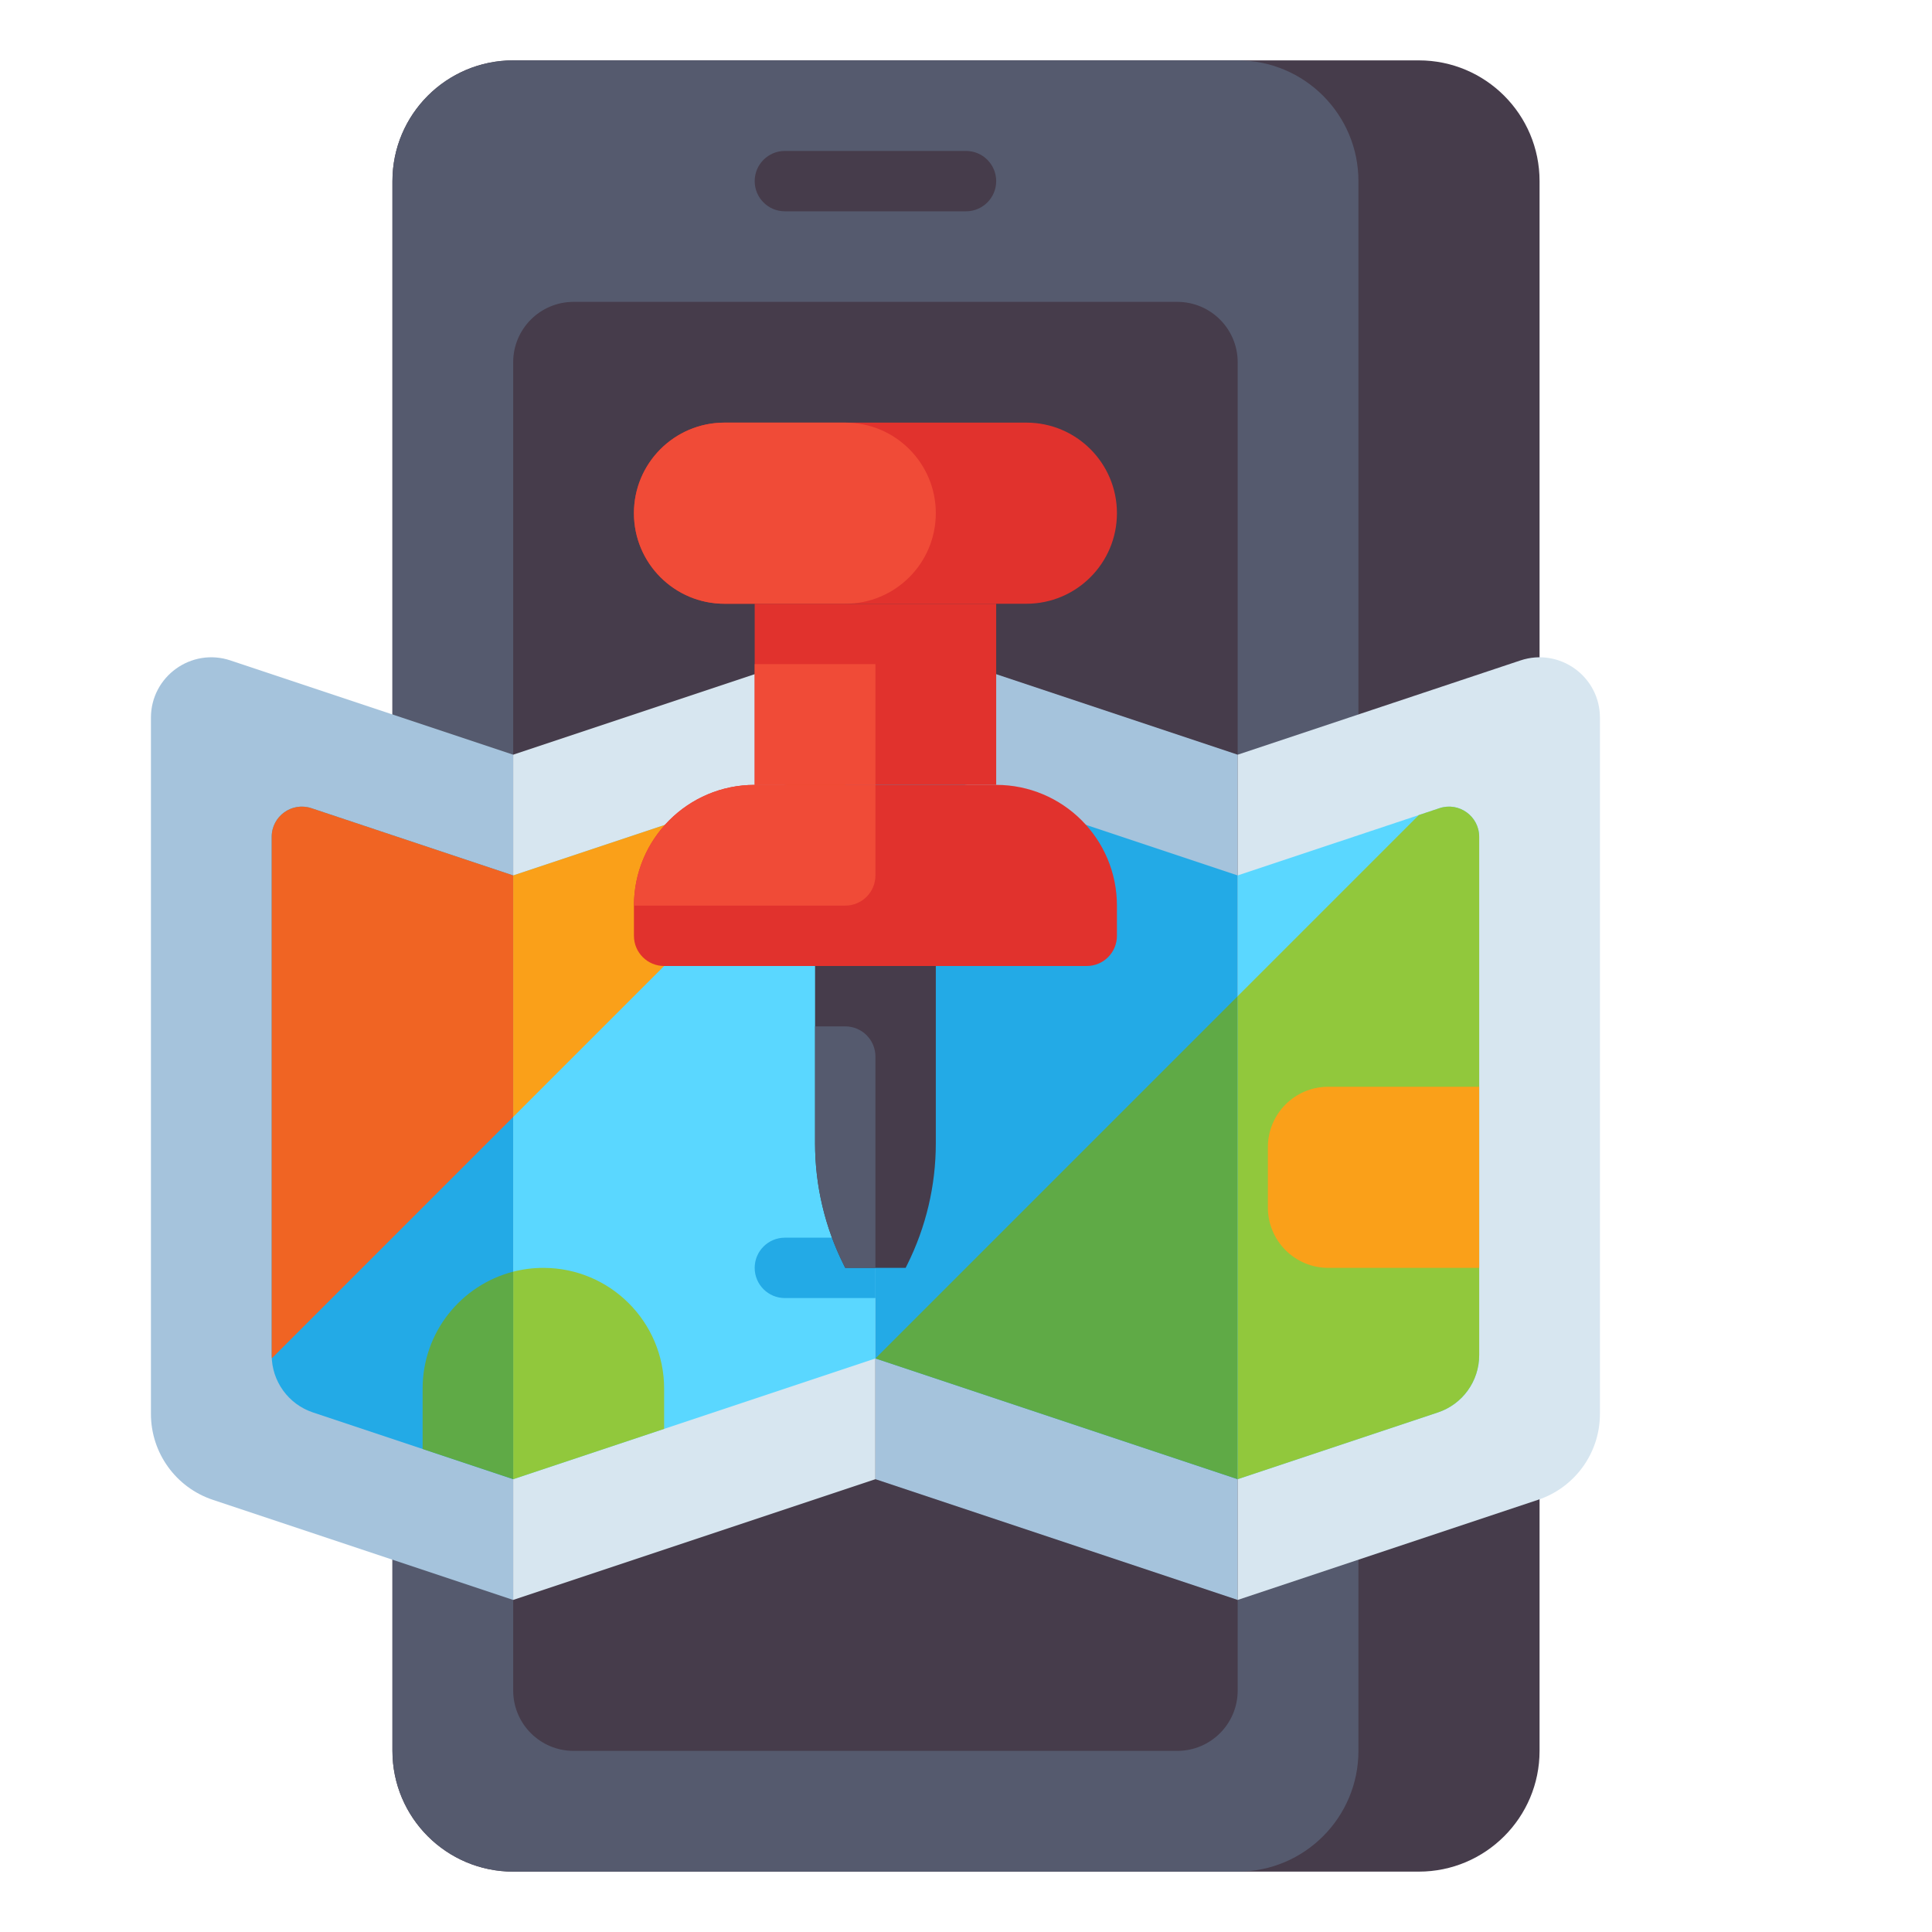 <?xml version="1.0" encoding="utf-8"?>
<!-- Generator: Adobe Illustrator 24.0.0, SVG Export Plug-In . SVG Version: 6.00 Build 0)  -->
<svg version="1.1" id="Layer_1" xmlns="http://www.w3.org/2000/svg" xmlns:xlink="http://www.w3.org/1999/xlink" x="0px" y="0px"
	 viewBox="0 0 512 512" enable-background="new 0 0 512 512" xml:space="preserve">
<g>
	<g>
		<path fill="#463C4B" d="M376,496H136c-17.673,0-32-14.327-32-32V48c0-17.673,14.327-32,32-32h240c17.673,0,32,14.327,32,32v416
			C408,481.673,393.673,496,376,496z"/>
	</g>
	<g>
		<path fill="#555A6E" d="M328,496H136c-17.673,0-32-14.327-32-32V48c0-17.673,14.327-32,32-32h192c17.673,0,32,14.327,32,32v416
			C360,481.673,345.673,496,328,496z"/>
	</g>
	<g>
		<path fill="#463C4B" d="M312,464H152c-8.837,0-16-7.163-16-16V96c0-8.837,7.163-16,16-16h160c8.837,0,16,7.163,16,16v352
			C328,456.837,320.837,464,312,464z"/>
	</g>
	<g>
		<path fill="#463C4B" d="M256,56h-48c-4.418,0-8-3.582-8-8v0c0-4.418,3.582-8,8-8h48c4.418,0,8,3.582,8,8v0
			C264,52.418,260.418,56,256,56z"/>
	</g>
	<g>
		<g>
			<g>
				<path fill="#A5C3DC" d="M136,424l-79.589-26.53C46.61,394.203,40,385.032,40,374.702V190.199
					c0-10.921,10.699-18.632,21.06-15.179L136,200V424z"/>
			</g>
			<g>
				<polygon fill="#D7E6F0" points="136,424 232,392 232,168 136,200 				"/>
			</g>
			<g>
				<polygon fill="#A5C3DC" points="328,424 232,392 232,168 328,200 				"/>
			</g>
			<g>
				<path fill="#D7E6F0" d="M328,424l79.589-26.53c9.8-3.267,16.411-12.438,16.411-22.768V190.199
					c0-10.921-10.699-18.632-21.06-15.179L328,200V424z"/>
			</g>
		</g>
		<g>
			<g>
				<polygon fill="#5AD7FF" points="136,392 232,360 232,200 136,232 				"/>
			</g>
			<g>
				<polygon fill="#23AAE6" points="328,392 232,360 232,200 328,232 				"/>
			</g>
			<g>
				<path fill="#23AAE6" d="M72,221.766v137.368c0,6.887,4.407,13.001,10.94,15.179L136,392V232l-53.47-17.823
					C77.35,212.45,72,216.306,72,221.766z"/>
			</g>
			<g>
				<polygon fill="#FAA019" points="136,296 232,200 136,232 				"/>
			</g>
			<g>
				<path fill="#F06423" d="M72,221.766v137.368c0,0.28,0.019,0.555,0.033,0.832L136,296v-64l-53.47-17.823
					C77.35,212.45,72,216.306,72,221.766z"/>
			</g>
			<g>
				<path fill="#5AD7FF" d="M381.47,214.177L328,232v160l53.06-17.687c6.533-2.178,10.94-8.292,10.94-15.179V221.766
					C392,216.306,386.65,212.45,381.47,214.177z"/>
			</g>
		</g>
		<g>
			<polygon fill="#5FAA46" points="328,264 232,360 328,392 			"/>
		</g>
		<g>
			<path fill="#91C83C" d="M328,392l53.06-17.687c6.534-2.178,10.94-8.292,10.94-15.179V221.766c0-5.46-5.35-9.316-10.53-7.589
				L376,216l-48,48V392z"/>
		</g>
	</g>
	<g>
		<path fill="#23AAE6" d="M208,344h24v-16h-24c-4.418,0-8,3.582-8,8l0,0C200,340.418,203.582,344,208,344z"/>
	</g>
	<g>
		<g>
			<path fill="#E1322D" d="M272,160h-80c-13.255,0-24-10.745-24-24v0c0-13.255,10.745-24,24-24h80c13.255,0,24,10.745,24,24v0
				C296,149.255,285.255,160,272,160z"/>
		</g>
		<g>
			<path fill="#F04B37" d="M224,160h-32c-13.255,0-24-10.745-24-24v0c0-13.255,10.745-24,24-24h32c13.255,0,24,10.745,24,24v0
				C248,149.255,237.255,160,224,160z"/>
		</g>
		<g>
			<path fill="#E1322D" d="M288,256H176c-4.418,0-8-3.582-8-8v-8c0-17.673,14.327-32,32-32h64c17.673,0,32,14.327,32,32v8
				C296,252.418,292.418,256,288,256z"/>
		</g>
		<g>
			<path fill="#463C4B" d="M240.399,335.202L240,336h-16l-0.399-0.798c-4.999-9.998-7.601-21.022-7.601-32.199V256h32v47.003
				C248,314.181,245.398,325.205,240.399,335.202z"/>
		</g>
		<g>
			<rect x="200" y="160" fill="#E1322D" width="64" height="48"/>
		</g>
		<g>
			<rect x="200" y="176" fill="#F04B37" width="32" height="32"/>
		</g>
		<g>
			<path fill="#F04B37" d="M232,208h-32c-17.673,0-32,14.327-32,32v0h56c4.418,0,8-3.582,8-8V208z"/>
		</g>
		<g>
			<path fill="#555A6E" d="M232,336h-8l-0.399-0.798c-4.999-9.998-7.601-21.022-7.601-32.199V272h8c4.418,0,8,3.582,8,8V336z"/>
		</g>
	</g>
	<g>
		<path fill="#FAA019" d="M352,336h40v-48h-40c-8.837,0-16,7.163-16,16v16C336,328.837,343.163,336,352,336z"/>
	</g>
	<g>
		<path fill="#91C83C" d="M144,336L144,336c-2.763,0-5.443,0.35-8,1.008V392l40-13.333V368C176,350.327,161.673,336,144,336z"/>
	</g>
	<g>
		<path fill="#5FAA46" d="M136,392v-54.992c-13.802,3.552-24,16.081-24,30.992v16L136,392z"/>
	</g>
</g>
</svg>

